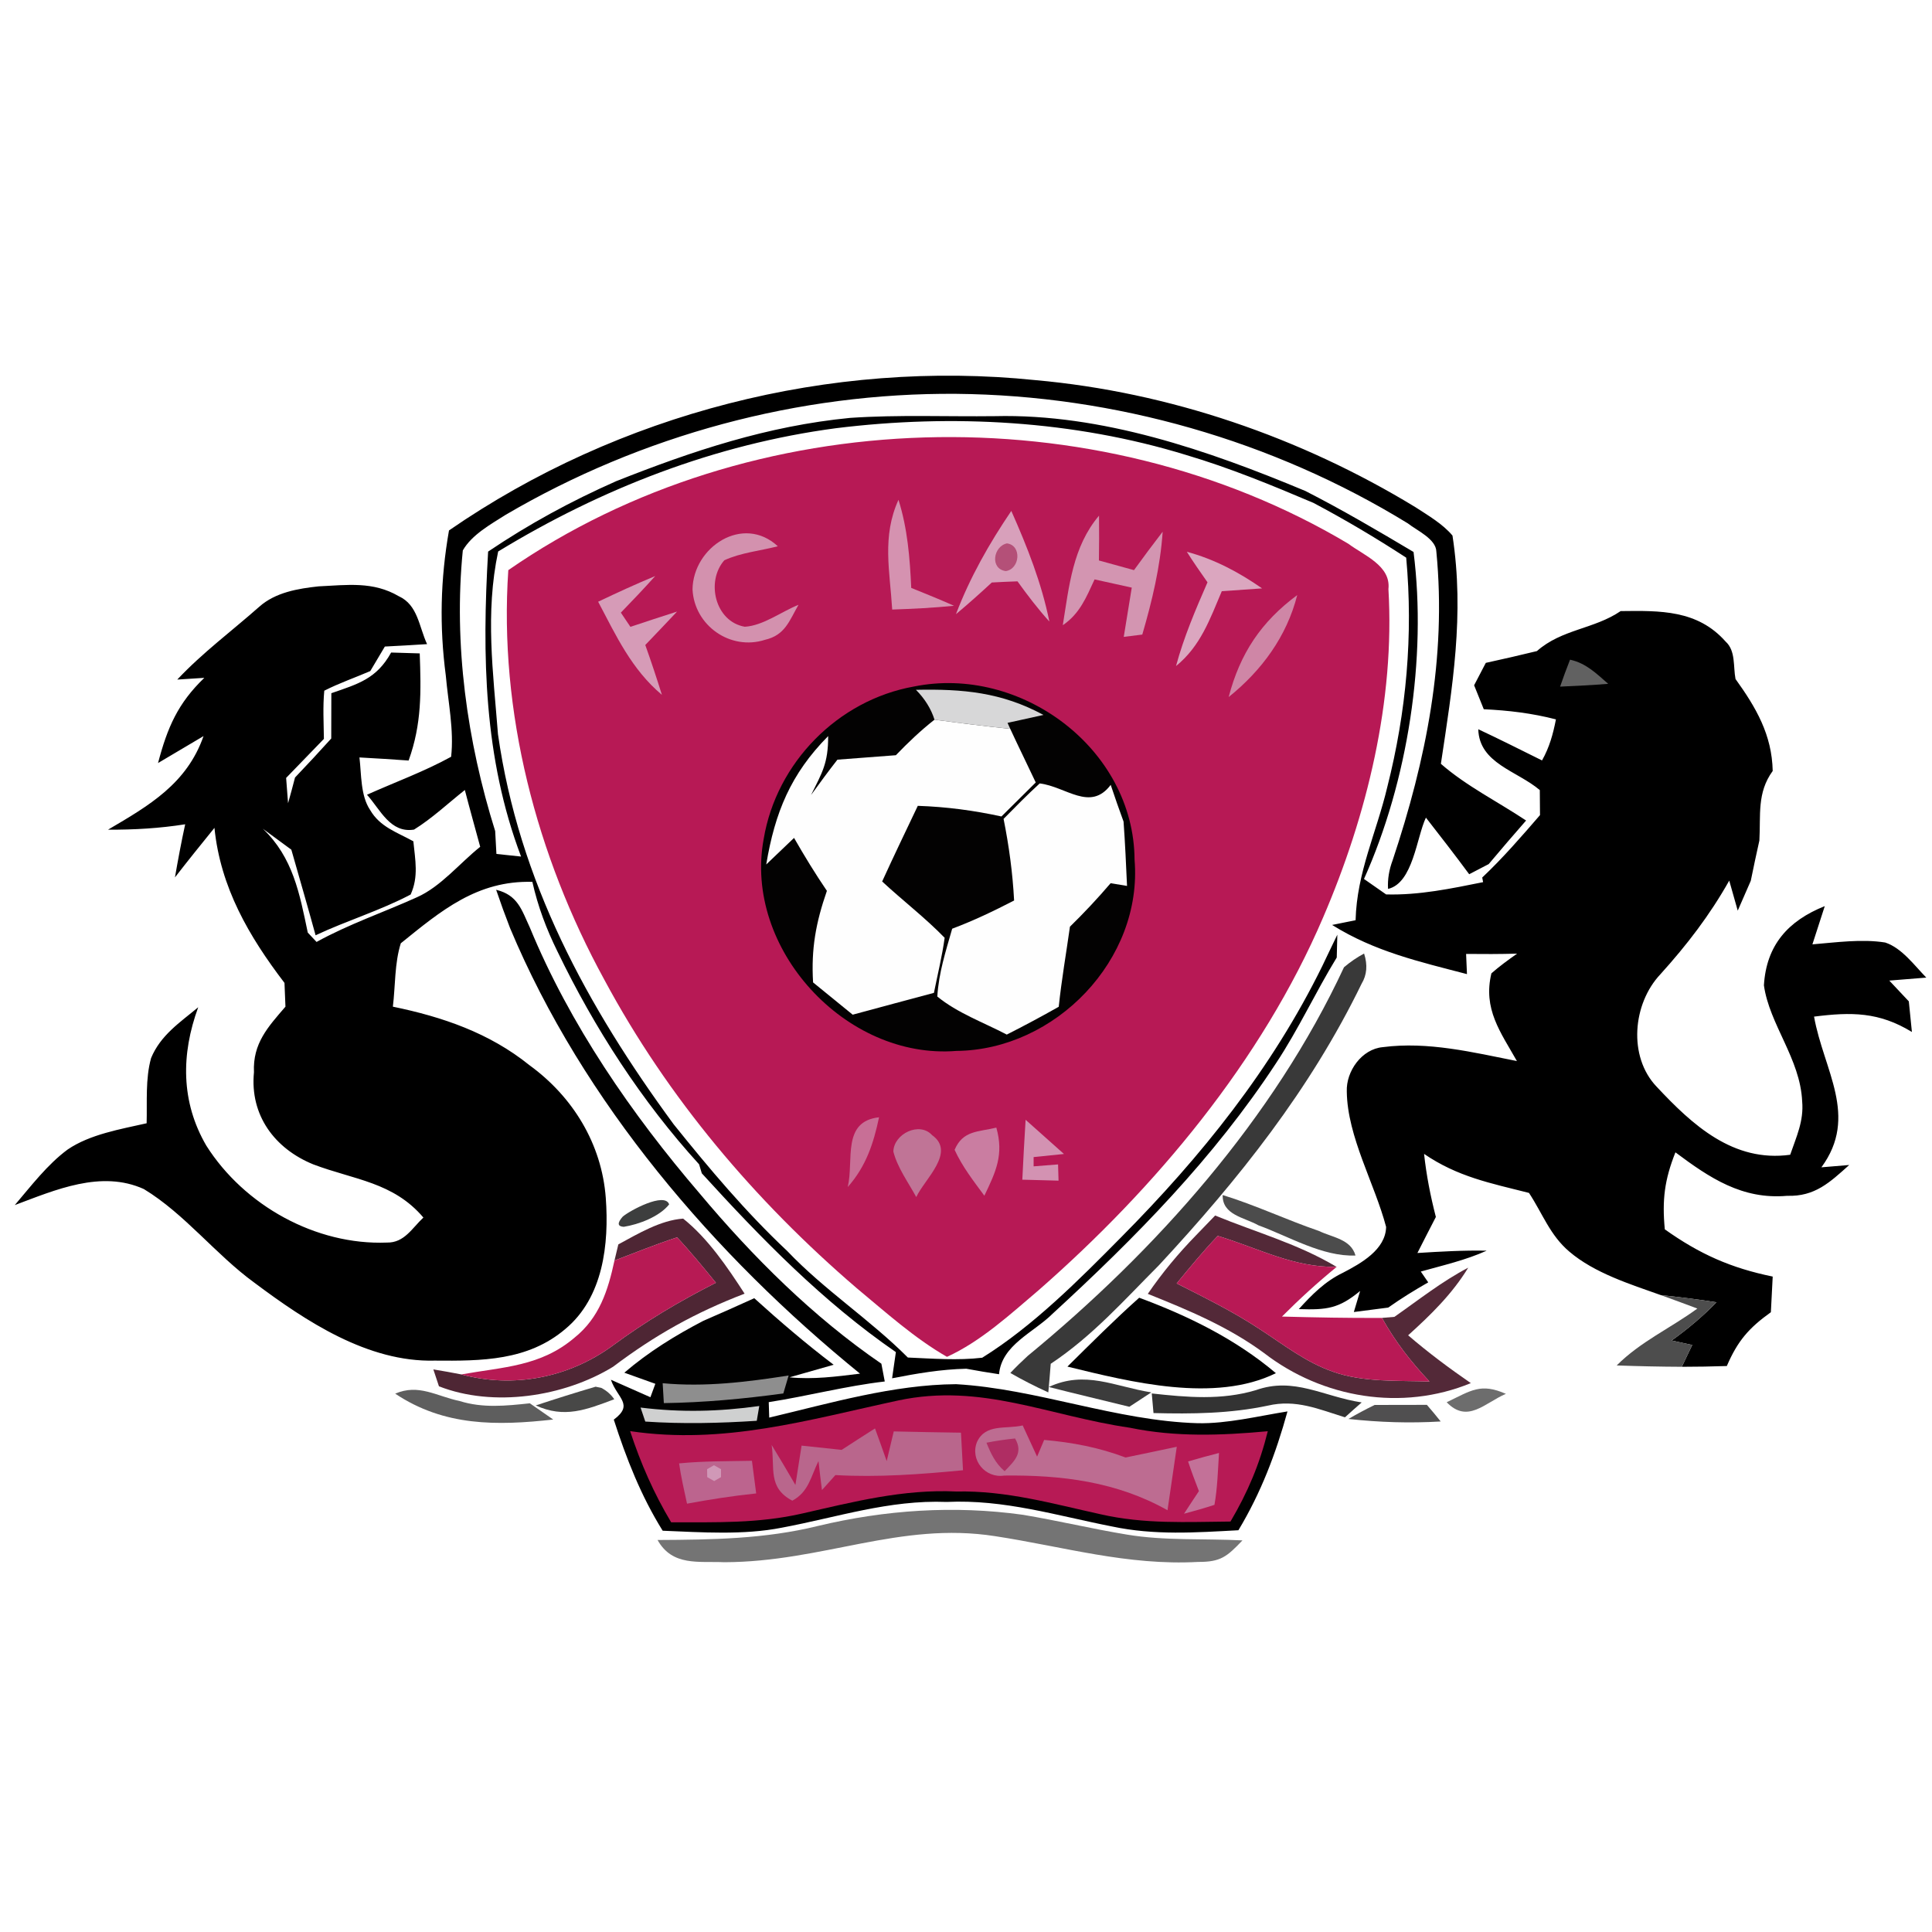 <?xml version="1.0" encoding="UTF-8" standalone="no"?>
<!DOCTYPE svg PUBLIC "-//W3C//DTD SVG 1.1//EN" "http://www.w3.org/Graphics/SVG/1.1/DTD/svg11.dtd">
<svg xmlns="http://www.w3.org/2000/svg" version="1.1" viewBox="0 0 200 200" width="200.0pt" height="200.0pt">
<path d="M 0.00 0.00 L 200.00 0.00 L 200.00 200.00 L 0.00 200.00 L 0.00 0.00 Z" fill="#ffffff" />
<path d="M 107.18 39.35 C 121.04 40.59 134.65 45.27 146.52 52.50 C 147.84 53.36 149.34 54.23 150.36 55.44 C 151.62 63.62 150.35 71.15 149.16 79.07 C 151.79 81.37 155.07 83.00 157.98 84.94 C 156.68 86.43 155.38 87.93 154.11 89.45 C 153.44 89.80 152.76 90.15 152.09 90.50 C 150.63 88.52 149.12 86.58 147.61 84.64 C 146.64 86.68 146.28 91.42 143.69 92.02 C 143.63 91.05 143.79 90.05 144.17 89.04 C 147.63 78.66 149.76 68.09 148.69 57.10 C 148.66 55.79 146.66 54.91 145.74 54.18 C 131.77 45.60 115.40 40.92 99.00 40.77 C 82.69 40.64 66.41 45.04 52.35 53.29 C 50.81 54.27 48.84 55.35 47.91 56.98 C 46.94 66.67 48.35 76.76 51.26 86.03 C 51.30 86.82 51.35 87.61 51.39 88.40 L 53.94 88.67 C 50.07 78.44 49.90 67.89 50.53 57.10 C 54.77 54.24 59.11 51.88 63.79 49.81 C 71.71 46.67 79.46 44.09 88.00 43.26 C 92.98 42.92 98.01 43.14 103.00 43.08 C 114.05 42.81 125.07 46.62 135.14 50.83 C 138.96 52.78 142.65 54.95 146.33 57.14 C 147.72 68.12 145.74 80.88 141.20 90.99 C 141.97 91.52 142.73 92.06 143.49 92.59 C 146.92 92.68 150.19 91.99 153.53 91.32 L 153.44 90.84 C 155.58 88.82 157.50 86.60 159.42 84.38 C 159.42 83.52 159.41 82.66 159.40 81.79 C 157.05 79.79 153.13 79.04 153.03 75.49 C 155.25 76.53 157.43 77.63 159.63 78.72 C 160.40 77.35 160.77 76.00 161.07 74.47 C 158.59 73.83 156.16 73.54 153.60 73.42 C 153.27 72.60 152.94 71.77 152.60 70.94 C 153.01 70.17 153.41 69.40 153.81 68.62 C 155.58 68.23 157.35 67.83 159.10 67.40 C 161.68 65.12 165.00 65.14 167.77 63.26 C 171.85 63.21 175.72 63.12 178.64 66.42 C 179.69 67.37 179.41 69.00 179.66 70.29 C 181.78 73.24 183.43 76.05 183.51 79.81 C 181.86 82.07 182.28 84.39 182.13 87.01 C 181.82 88.40 181.52 89.79 181.24 91.18 C 180.79 92.21 180.34 93.24 179.89 94.27 L 179.01 91.16 C 176.98 94.76 174.64 97.80 171.88 100.86 C 169.02 103.89 168.52 109.36 171.48 112.48 C 175.21 116.47 179.43 120.35 185.32 119.54 C 185.96 117.67 186.74 116.05 186.56 114.01 C 186.36 109.59 183.17 106.06 182.60 102.00 C 182.85 97.84 185.10 95.32 188.90 93.80 C 188.48 95.12 188.05 96.44 187.62 97.76 C 190.05 97.56 192.74 97.18 195.16 97.57 C 196.89 98.14 198.18 99.95 199.41 101.20 L 195.58 101.51 C 196.25 102.22 196.93 102.94 197.60 103.66 C 197.71 104.71 197.81 105.77 197.92 106.83 C 194.52 104.75 191.66 104.75 187.79 105.24 C 188.78 110.79 192.44 115.55 188.55 120.84 L 191.43 120.60 C 189.42 122.40 187.88 123.88 185.01 123.79 C 180.35 124.20 176.99 121.94 173.44 119.29 C 172.31 122.13 172.05 124.22 172.34 127.26 C 175.94 129.82 179.17 131.26 183.51 132.15 C 183.45 133.38 183.39 134.61 183.32 135.84 C 181.03 137.48 179.88 138.81 178.76 141.41 C 177.21 141.46 175.65 141.49 174.10 141.49 C 174.46 140.74 174.82 139.99 175.18 139.23 L 173.05 138.77 C 174.72 137.57 176.25 136.29 177.69 134.81 C 175.77 134.51 173.86 134.27 171.93 134.07 C 168.76 132.94 165.06 131.79 162.46 129.57 C 160.45 127.87 159.69 125.63 158.28 123.49 C 154.30 122.48 150.90 121.83 147.42 119.45 C 147.66 121.67 148.08 123.81 148.64 125.98 C 148.00 127.22 147.36 128.46 146.73 129.71 C 149.12 129.56 151.51 129.42 153.90 129.47 C 151.70 130.46 149.39 130.98 147.08 131.63 L 147.85 132.75 C 146.43 133.56 145.05 134.41 143.71 135.36 C 142.53 135.52 141.34 135.67 140.15 135.82 L 140.80 133.64 C 138.59 135.47 137.36 135.61 134.45 135.52 C 135.81 134.02 137.17 132.64 139.03 131.75 C 140.87 130.79 143.44 129.37 143.49 127.01 C 142.31 122.53 139.48 117.68 139.42 113.01 C 139.33 110.90 140.97 108.59 143.15 108.40 C 147.82 107.79 152.49 108.94 157.03 109.84 C 155.34 106.85 153.50 104.45 154.39 100.76 C 155.23 100.02 156.13 99.37 157.05 98.72 C 155.29 98.77 153.53 98.77 151.77 98.75 L 151.86 100.84 C 146.92 99.55 142.32 98.51 137.90 95.75 L 140.33 95.26 C 140.46 90.30 142.49 86.21 143.61 81.48 C 145.59 73.66 146.30 65.76 145.57 57.73 C 142.44 55.69 139.27 53.81 135.97 52.06 C 131.64 50.22 127.31 48.44 122.79 47.10 C 111.15 43.52 98.57 42.84 86.52 44.33 C 74.04 45.99 62.29 50.56 51.57 57.09 C 50.21 63.48 51.05 69.60 51.55 76.00 C 53.71 91.21 60.77 104.17 69.74 116.39 C 73.44 120.99 77.18 125.45 81.49 129.50 C 85.34 133.55 90.04 136.58 93.98 140.53 C 96.52 140.64 99.15 140.85 101.68 140.55 C 106.95 137.27 111.72 132.47 116.07 128.07 C 124.35 119.72 131.67 110.62 136.88 100.01 C 137.40 98.93 137.91 97.84 138.44 96.76 C 138.42 97.55 138.40 98.33 138.38 99.12 C 136.17 102.73 134.43 106.54 132.09 110.07 C 125.66 119.87 117.57 128.09 108.97 135.99 C 106.99 137.96 103.69 139.22 103.42 142.26 C 102.29 142.09 101.16 141.90 100.03 141.69 C 97.42 141.75 94.90 142.18 92.35 142.68 C 92.48 141.78 92.61 140.88 92.74 139.97 C 85.16 134.74 78.82 128.23 72.65 121.46 L 72.37 120.53 C 66.43 114.01 61.54 106.44 57.71 98.50 C 56.56 96.17 55.68 93.83 55.11 91.29 C 49.39 91.13 45.66 94.28 41.49 97.65 C 40.84 99.70 40.93 102.08 40.67 104.21 C 45.82 105.27 50.67 106.93 54.81 110.27 C 59.30 113.53 62.29 118.41 62.71 124.00 C 63.06 128.78 62.45 134.31 58.52 137.58 C 54.64 140.88 49.84 140.89 45.00 140.85 C 38.08 141.03 31.67 136.78 26.34 132.79 C 22.31 129.86 19.13 125.66 14.89 123.09 C 10.47 121.09 5.73 123.18 1.53 124.75 C 3.21 122.78 4.91 120.54 7.00 119.00 C 9.31 117.42 12.49 116.89 15.18 116.28 C 15.24 114.08 15.04 111.67 15.64 109.53 C 16.62 107.16 18.62 105.85 20.52 104.27 C 18.74 109.12 18.71 114.06 21.36 118.60 C 25.28 124.79 32.69 128.92 40.06 128.63 C 41.86 128.66 42.65 127.14 43.83 126.04 C 40.70 122.36 36.67 122.14 32.44 120.54 C 28.45 118.92 25.85 115.46 26.29 111.00 C 26.15 108.01 27.75 106.30 29.55 104.21 C 29.52 103.39 29.48 102.57 29.45 101.75 C 25.77 96.93 22.82 91.87 22.20 85.70 C 20.82 87.40 19.45 89.10 18.11 90.83 C 18.43 88.99 18.77 87.16 19.17 85.33 C 16.50 85.75 13.88 85.90 11.18 85.89 C 15.44 83.39 19.34 81.13 21.07 76.20 C 19.50 77.13 17.93 78.06 16.36 78.99 C 17.34 75.27 18.42 72.80 21.15 70.17 L 18.35 70.35 C 20.95 67.58 24.00 65.32 26.85 62.80 C 28.52 61.32 30.84 60.93 32.98 60.70 C 35.94 60.56 38.62 60.16 41.28 61.72 C 43.26 62.62 43.37 64.87 44.21 66.68 C 42.75 66.77 41.30 66.86 39.84 66.93 C 39.34 67.78 38.83 68.62 38.33 69.47 C 36.75 70.15 35.10 70.72 33.57 71.50 C 33.41 73.15 33.51 74.84 33.53 76.49 C 32.22 77.84 30.92 79.19 29.62 80.53 C 29.68 81.40 29.75 82.28 29.82 83.15 C 30.07 82.27 30.31 81.38 30.54 80.49 C 31.81 79.16 33.06 77.81 34.29 76.45 C 34.29 74.89 34.30 73.33 34.30 71.76 C 37.07 70.80 38.98 70.28 40.49 67.55 C 41.47 67.58 42.46 67.61 43.45 67.64 C 43.59 71.59 43.67 74.94 42.30 78.73 C 40.60 78.61 38.91 78.50 37.21 78.41 C 37.42 80.15 37.31 82.35 38.31 83.84 C 39.33 85.61 41.09 86.15 42.79 87.09 C 42.98 89.02 43.35 90.75 42.51 92.60 C 39.37 94.26 35.90 95.30 32.67 96.82 C 31.86 93.86 31.00 90.92 30.16 87.96 C 29.18 87.24 28.19 86.51 27.21 85.79 C 30.34 88.78 31.01 92.49 31.86 96.54 C 32.17 96.87 32.47 97.19 32.77 97.51 C 36.12 95.66 39.70 94.45 43.17 92.88 C 45.64 91.78 47.57 89.37 49.71 87.66 C 49.18 85.70 48.63 83.75 48.12 81.78 C 46.39 83.15 44.74 84.71 42.86 85.88 C 40.40 86.27 39.38 83.82 37.99 82.27 C 40.89 80.97 43.92 79.87 46.70 78.34 C 47.01 75.59 46.39 72.68 46.15 69.94 C 45.48 64.85 45.59 59.97 46.48 54.91 C 64.04 42.79 85.96 37.17 107.18 39.35 Z" fill="#000000" />
<path d="M 139.58 56.29 C 141.20 57.50 144.00 58.56 143.73 60.98 C 144.41 72.52 141.51 84.41 136.97 94.97 C 130.61 109.83 119.61 122.97 107.53 133.55 C 104.61 136.03 101.53 138.87 98.03 140.46 C 94.66 138.53 91.64 135.80 88.65 133.32 C 78.14 124.29 69.13 113.66 62.56 101.42 C 55.54 88.60 51.62 73.67 52.62 59.02 C 77.72 41.63 113.41 40.69 139.58 56.29 Z" fill="#b71955" />
<path d="M 93.01 51.74 C 93.95 54.72 94.19 57.76 94.33 60.86 C 95.82 61.46 97.30 62.06 98.76 62.71 C 96.63 62.92 94.50 63.03 92.36 63.10 C 92.12 59.11 91.28 55.55 93.01 51.74 Z" fill="#d592b0" />
<path d="M 104.69 52.89 C 106.34 56.61 107.82 60.34 108.63 64.34 C 107.44 63.03 106.37 61.62 105.33 60.18 C 104.44 60.21 103.55 60.25 102.67 60.30 C 101.46 61.42 100.23 62.52 98.96 63.58 C 100.41 59.77 102.41 56.25 104.69 52.89 Z" fill="#d8a0bb" />
<path d="M 113.77 53.38 C 113.79 54.93 113.78 56.48 113.76 58.02 C 114.97 58.36 116.18 58.69 117.39 59.02 C 118.36 57.68 119.35 56.35 120.36 55.04 C 120.11 58.69 119.27 62.18 118.25 65.69 C 117.61 65.77 116.97 65.85 116.33 65.93 C 116.61 64.23 116.89 62.53 117.16 60.83 C 115.88 60.55 114.60 60.26 113.31 59.98 C 112.46 61.82 111.78 63.53 110.02 64.72 C 110.67 60.70 111.04 56.60 113.77 53.38 Z" fill="#d395b1" />
<path d="M 80.52 56.55 C 78.71 57.02 76.68 57.21 74.98 58.00 C 73.05 60.20 74.03 64.35 77.10 64.88 C 79.01 64.77 80.90 63.31 82.66 62.61 C 81.70 64.28 81.27 65.75 79.20 66.23 C 75.62 67.39 71.87 64.76 71.69 61.01 C 71.75 56.63 76.92 53.21 80.52 56.55 Z" fill="#d391ae" />
<path d="M 104.24 56.25 C 105.80 56.46 105.59 58.90 104.12 59.12 C 102.46 58.90 102.81 56.56 104.24 56.25 Z" fill="#b45078" />
<path d="M 122.86 57.12 C 125.72 57.89 128.24 59.23 130.65 60.91 C 129.26 61.01 127.87 61.11 126.48 61.20 C 125.25 64.10 124.28 66.89 121.74 68.95 C 122.55 65.95 123.76 63.12 125.00 60.28 C 124.27 59.24 123.54 58.20 122.86 57.12 Z" fill="#dba6bf" />
<path d="M 67.83 59.63 C 66.67 60.92 65.48 62.17 64.27 63.42 C 64.60 63.91 64.93 64.40 65.26 64.89 C 66.87 64.36 68.47 63.82 70.09 63.31 C 69.00 64.47 67.90 65.62 66.80 66.77 C 67.41 68.48 67.98 70.20 68.52 71.93 C 65.38 69.29 63.79 65.83 61.92 62.29 C 63.87 61.36 65.83 60.46 67.83 59.63 Z" fill="#d69bb7" />
<path d="M 134.29 61.60 C 133.20 65.89 130.61 69.41 127.19 72.16 C 128.37 67.65 130.54 64.38 134.29 61.60 Z" fill="#cf86a6" />
<path d="M 162.53 68.29 C 164.19 68.65 165.25 69.72 166.48 70.79 C 164.82 70.92 163.16 71.01 161.50 71.08 C 161.82 70.14 162.17 69.21 162.53 68.29 Z" fill="#616161" />
<path d="M 94.60 71.07 C 105.64 68.82 117.38 77.47 117.45 89.00 C 118.31 99.34 109.25 108.70 99.01 108.79 C 87.54 109.72 76.94 98.19 79.06 86.83 C 80.38 78.96 86.73 72.48 94.60 71.07 Z" fill="#030202" />
<path d="M 94.82 71.41 C 99.69 71.31 103.67 71.66 108.02 74.01 C 106.78 74.28 105.54 74.55 104.30 74.83 L 104.58 75.45 C 101.96 75.18 99.35 74.85 96.74 74.50 C 96.38 73.37 95.74 72.34 94.82 71.41 Z" fill="#d7d7d8" />
<path d="M 96.74 74.50 C 99.35 74.85 101.96 75.18 104.58 75.45 C 105.44 77.31 106.35 79.15 107.22 81.00 C 106.04 82.17 104.85 83.35 103.67 84.52 C 100.77 83.89 97.97 83.52 95.01 83.42 C 93.77 86.02 92.52 88.62 91.32 91.25 C 93.44 93.22 95.77 95.00 97.79 97.08 C 97.53 98.98 97.06 100.88 96.68 102.78 C 93.87 103.52 91.08 104.29 88.27 105.04 C 86.90 103.93 85.54 102.81 84.17 101.70 C 83.96 98.21 84.46 95.50 85.60 92.22 C 84.39 90.44 83.27 88.61 82.20 86.74 C 81.24 87.66 80.28 88.58 79.32 89.49 C 80.22 84.11 81.85 80.12 85.73 76.20 C 85.74 79.02 85.10 79.99 83.96 82.30 C 84.85 81.07 85.75 79.84 86.69 78.64 C 88.71 78.49 90.72 78.34 92.74 78.18 C 94.00 76.87 95.31 75.62 96.74 74.50 Z" fill="#fefefe" />
<path d="M 107.63 81.10 C 110.36 81.43 112.86 84.06 114.98 81.25 C 115.40 82.52 115.85 83.79 116.31 85.05 C 116.47 87.27 116.57 89.49 116.67 91.71 L 114.97 91.43 C 113.63 93.00 112.23 94.49 110.76 95.93 C 110.37 98.70 109.89 101.44 109.60 104.22 C 107.83 105.22 106.04 106.18 104.22 107.10 C 101.84 105.85 99.11 104.87 97.03 103.16 C 97.18 100.69 97.90 98.49 98.57 96.14 C 100.78 95.31 102.89 94.30 104.98 93.22 C 104.83 90.36 104.45 87.57 103.89 84.77 C 105.12 83.52 106.34 82.28 107.63 81.10 Z" fill="#fefefe" />
<path d="M 51.36 92.11 C 53.61 92.66 54.00 94.19 54.85 96.02 C 58.99 106.06 65.39 115.34 72.43 123.55 C 77.92 130.10 84.17 136.33 91.24 141.17 C 91.36 141.78 91.47 142.40 91.59 143.01 C 87.54 143.48 83.61 144.52 79.58 145.15 C 79.60 145.68 79.61 146.21 79.63 146.75 C 85.92 145.26 92.49 143.33 98.98 143.29 C 107.35 143.77 115.55 147.09 124.00 147.33 C 127.05 147.39 130.26 146.59 133.28 146.11 C 132.07 150.49 130.54 154.52 128.20 158.41 C 123.76 158.65 119.51 158.95 115.12 158.02 C 109.36 156.89 103.96 155.20 98.00 155.48 C 92.02 155.25 86.69 157.07 80.91 158.15 C 76.95 158.93 72.61 158.62 68.60 158.46 C 66.36 154.87 64.83 150.97 63.54 146.96 C 65.65 145.38 63.91 144.76 63.24 142.83 L 67.33 144.64 C 67.50 144.17 67.67 143.71 67.84 143.25 L 64.63 142.10 C 67.14 139.95 69.89 138.25 72.81 136.73 C 74.58 135.97 76.33 135.18 78.08 134.39 C 80.73 136.79 83.44 139.11 86.30 141.28 L 81.73 142.58 C 84.19 142.82 86.59 142.50 89.03 142.20 C 73.95 129.95 60.35 114.11 52.80 96.07 C 52.29 94.76 51.81 93.44 51.36 92.11 Z" fill="#010101" />
<path d="M 141.21 98.71 C 141.59 99.89 141.50 100.93 140.95 101.84 C 135.62 112.81 128.22 122.09 119.97 130.98 C 116.33 134.63 113.10 138.30 108.77 141.18 C 108.70 142.17 108.61 143.15 108.52 144.14 C 107.17 143.53 105.86 142.86 104.59 142.13 C 105.16 141.52 105.76 140.94 106.38 140.37 C 119.66 129.46 131.84 115.80 139.13 100.13 C 139.79 99.57 140.48 99.10 141.21 98.71 Z" fill="#393939" />
<path d="M 91.00 115.66 C 90.42 118.40 89.65 120.74 87.76 122.88 C 88.41 120.08 87.12 116.09 91.00 115.66 Z" fill="#c86f96" />
<path d="M 106.17 115.92 C 107.49 117.10 108.82 118.28 110.14 119.46 C 109.09 119.57 108.05 119.67 107.00 119.78 L 107.00 120.74 L 109.53 120.54 L 109.58 122.22 C 108.33 122.19 107.08 122.15 105.83 122.12 C 105.93 120.05 106.04 117.99 106.17 115.92 Z" fill="#d392b2" />
<path d="M 96.49 117.51 C 98.98 119.28 95.71 122.06 94.85 123.92 C 94.04 122.42 92.90 120.88 92.48 119.21 C 92.52 117.37 95.19 116.07 96.49 117.51 Z" fill="#c07496" />
<path d="M 103.14 116.73 C 103.93 119.53 103.10 121.28 101.90 123.78 C 100.76 122.23 99.63 120.79 98.82 119.03 C 99.68 117.00 101.27 117.19 103.14 116.73 Z" fill="#ca7da1" />
<path d="M 101.23 119.20 C 101.85 119.83 101.85 119.83 101.23 119.20 Z" fill="#a12c5d" />
<path d="M 69.27 124.68 C 68.26 125.95 66.14 126.75 64.57 127.00 C 63.92 126.96 63.88 126.61 64.46 125.95 C 65.15 125.34 68.83 123.35 69.27 124.68 Z" fill="#3d3e3e" />
<path d="M 126.57 123.71 C 129.96 124.75 133.18 126.28 136.54 127.43 C 137.95 128.11 139.84 128.27 140.32 129.97 C 136.91 130.11 133.42 127.99 130.26 126.84 C 128.82 126.02 126.52 125.79 126.57 123.71 Z" fill="#4c4c4c" />
<path d="M 70.72 126.15 C 73.29 128.20 75.31 131.19 77.08 133.92 C 71.97 135.88 67.82 138.20 63.46 141.49 C 58.36 144.61 51.06 145.71 45.44 143.51 L 44.86 141.76 C 45.83 141.92 46.80 142.09 47.76 142.28 C 53.17 143.74 58.85 142.62 63.37 139.34 C 66.79 136.81 70.32 134.71 74.11 132.79 C 72.79 131.18 71.51 129.60 70.09 128.09 C 67.90 128.81 65.78 129.66 63.61 130.49 L 64.01 128.82 C 66.04 127.72 68.39 126.31 70.72 126.15 Z" fill="#4e2634" />
<path d="M 125.79 125.83 C 130.10 127.60 134.35 128.75 138.37 131.15 C 133.84 131.21 130.26 129.20 126.06 127.94 C 124.56 129.51 123.19 131.18 121.81 132.86 C 124.76 134.36 127.67 135.78 130.43 137.61 C 132.93 139.23 135.17 141.02 138.02 142.01 C 141.06 143.10 144.76 142.91 147.98 143.01 C 146.05 140.97 144.43 138.88 143.06 136.43 L 144.35 136.32 C 146.87 134.56 149.25 132.66 151.99 131.23 C 150.33 133.95 148.12 136.11 145.77 138.23 C 147.84 140.01 150.01 141.63 152.26 143.18 C 145.12 146.12 136.91 144.74 130.86 140.07 C 127.17 137.35 123.04 135.63 118.82 133.94 C 120.32 131.75 121.97 129.77 123.82 127.87 C 124.48 127.19 125.13 126.51 125.79 125.83 Z" fill="#532938" />
<path d="M 70.09 128.09 C 71.51 129.60 72.79 131.18 74.11 132.79 C 70.32 134.71 66.79 136.81 63.37 139.34 C 58.85 142.62 53.17 143.74 47.76 142.28 C 52.09 141.50 55.96 141.47 59.48 138.47 C 62.05 136.40 62.94 133.59 63.61 130.49 C 65.78 129.66 67.90 128.81 70.09 128.09 Z" fill="#b71a54" />
<path d="M 126.06 127.94 C 130.26 129.20 133.84 131.21 138.37 131.15 C 136.39 132.77 134.52 134.47 132.71 136.29 C 136.16 136.38 139.61 136.45 143.06 136.43 C 144.43 138.88 146.05 140.97 147.98 143.01 C 144.76 142.91 141.06 143.10 138.02 142.01 C 135.17 141.02 132.93 139.23 130.43 137.61 C 127.67 135.78 124.76 134.36 121.81 132.86 C 123.19 131.18 124.56 129.51 126.06 127.94 Z" fill="#b81955" />
<path d="M 171.93 134.07 C 173.86 134.27 175.77 134.51 177.69 134.81 C 176.25 136.29 174.72 137.57 173.05 138.77 L 175.18 139.23 C 174.82 139.99 174.46 140.74 174.10 141.49 C 171.85 141.48 169.61 141.43 167.36 141.35 C 169.84 138.87 172.92 137.50 175.71 135.46 C 174.45 134.99 173.19 134.52 171.93 134.07 Z" fill="#4d4d4d" />
<path d="M 117.93 134.34 C 123.03 136.23 127.90 138.62 132.08 142.15 C 125.75 145.26 117.05 143.07 110.50 141.47 C 112.94 139.06 115.37 136.62 117.93 134.34 Z" fill="#000000" />
<path d="M 68.60 143.19 C 72.99 143.60 77.30 143.07 81.64 142.39 C 81.46 143.01 81.27 143.63 81.09 144.25 C 76.97 144.81 72.88 145.19 68.72 145.25 C 68.68 144.56 68.64 143.88 68.60 143.19 Z" fill="#8e8e8e" />
<path d="M 119.18 144.14 C 118.42 144.64 117.67 145.13 116.91 145.63 C 114.13 144.94 111.34 144.29 108.57 143.58 C 112.35 141.83 115.34 143.52 119.18 144.14 Z" fill="#3c3c3c" />
<path d="M 140.96 145.18 C 140.38 145.69 139.80 146.20 139.23 146.72 C 136.51 145.88 134.16 144.83 131.25 145.51 C 127.32 146.34 123.41 146.38 119.41 146.28 C 119.35 145.60 119.29 144.93 119.23 144.25 C 122.89 144.65 126.43 144.97 130.00 143.91 C 133.96 142.50 136.97 144.57 140.96 145.18 Z" fill="#333333" />
<path d="M 155.89 144.29 C 153.69 145.23 151.93 147.40 149.76 145.16 C 152.34 143.92 153.28 143.15 155.89 144.29 Z" fill="#6d6d6d" />
<path d="M 47.57 145.03 C 49.99 145.79 52.37 145.53 54.85 145.27 C 55.66 145.83 56.47 146.39 57.27 146.95 C 51.43 147.60 45.98 147.66 40.91 144.27 C 43.35 143.22 45.17 144.53 47.57 145.03 Z" fill="#5e5e5e" />
<path d="M 61.66 143.55 L 62.26 143.68 C 62.81 143.97 63.25 144.36 63.59 144.85 C 60.68 145.94 58.42 146.85 55.46 145.49 C 57.52 144.81 59.58 144.16 61.66 143.55 Z" fill="#484847" />
<path d="M 93.01 144.97 C 101.60 143.15 108.53 146.57 116.97 147.80 C 121.71 148.78 126.45 148.60 131.24 148.16 C 130.39 151.59 129.17 154.47 127.38 157.51 C 122.78 157.55 118.48 157.79 113.95 156.76 C 108.95 155.66 104.18 154.29 99.00 154.40 C 93.49 154.14 88.35 155.47 83.04 156.68 C 78.51 157.72 74.09 157.58 69.48 157.59 C 67.67 154.56 66.33 151.50 65.23 148.15 C 74.95 149.59 83.66 146.98 93.01 144.97 Z" fill="#b71a55" />
<path d="M 66.31 145.71 C 70.51 146.23 74.42 146.13 78.60 145.55 C 78.51 146.06 78.43 146.57 78.34 147.08 C 74.48 147.33 70.67 147.42 66.80 147.16 C 66.64 146.67 66.48 146.19 66.31 145.71 Z" fill="#cfd0d0" />
<path d="M 142.30 145.44 C 144.10 145.43 145.90 145.43 147.71 145.43 C 148.20 145.99 148.67 146.56 149.14 147.15 C 145.90 147.34 142.82 147.24 139.59 146.89 C 140.48 146.37 141.38 145.89 142.30 145.44 Z" fill="#504f50" />
<path d="M 90.58 147.87 C 90.99 148.99 91.39 150.12 91.79 151.25 C 92.04 150.23 92.28 149.20 92.52 148.18 C 94.84 148.23 97.16 148.28 99.48 148.31 C 99.55 149.60 99.62 150.90 99.69 152.20 C 95.29 152.62 90.90 152.95 86.48 152.70 C 86.01 153.22 85.55 153.73 85.09 154.25 C 84.96 153.25 84.84 152.25 84.73 151.25 C 83.93 152.86 83.72 154.44 82.02 155.35 C 79.46 153.99 80.23 152.02 79.88 149.58 C 80.72 150.95 81.53 152.33 82.34 153.72 C 82.56 152.36 82.77 151.01 82.98 149.65 C 84.36 149.79 85.74 149.94 87.13 150.09 C 88.28 149.34 89.43 148.60 90.58 147.87 Z" fill="#b9668c" />
<path d="M 105.87 147.56 C 106.37 148.63 106.86 149.71 107.36 150.79 C 107.60 150.21 107.85 149.63 108.09 149.06 C 111.03 149.32 113.76 149.84 116.52 150.88 C 118.29 150.52 120.05 150.14 121.82 149.77 C 121.50 151.96 121.18 154.15 120.86 156.34 C 115.60 153.38 109.90 152.68 103.96 152.75 C 102.00 153.06 100.39 151.13 101.14 149.27 C 102.03 147.35 104.10 147.97 105.87 147.56 Z" fill="#bd6c91" />
<path d="M 105.08 148.91 C 105.95 150.41 105.03 151.22 104.00 152.30 C 103.06 151.51 102.56 150.46 102.12 149.35 C 103.11 149.15 104.09 149.01 105.08 148.91 Z" fill="#af2d63" />
<path d="M 70.30 151.49 C 72.80 151.24 75.34 151.27 77.84 151.22 C 77.99 152.35 78.13 153.48 78.28 154.60 C 75.87 154.85 73.49 155.22 71.12 155.66 C 70.82 154.28 70.50 152.89 70.30 151.49 Z" fill="#bc648e" />
<path d="M 122.99 151.29 C 124.05 150.98 125.12 150.68 126.19 150.41 C 126.08 152.18 126.03 154.03 125.72 155.78 C 124.68 156.12 123.63 156.42 122.57 156.70 C 123.08 155.91 123.60 155.13 124.11 154.36 C 123.72 153.34 123.33 152.33 122.99 151.29 Z" fill="#c37198" />
<path d="M 73.20 152.09 L 73.91 151.68 L 74.64 152.09 L 74.64 152.91 L 73.93 153.32 L 73.21 152.91 L 73.20 152.09 Z" fill="#d098b7" />
<path d="M 105.89 156.81 C 109.49 157.41 113.06 158.27 116.66 158.86 C 120.53 159.51 124.62 159.26 128.62 159.46 C 127.00 161.16 126.36 161.70 124.03 161.69 C 116.68 162.09 110.12 160.11 102.99 159.02 C 93.15 157.49 85.19 161.69 74.99 161.72 C 72.34 161.60 69.61 162.17 68.07 159.42 C 73.69 159.39 79.17 159.32 84.66 157.97 C 91.63 156.30 98.78 155.82 105.89 156.81 Z" fill="#747474" />
</svg>
